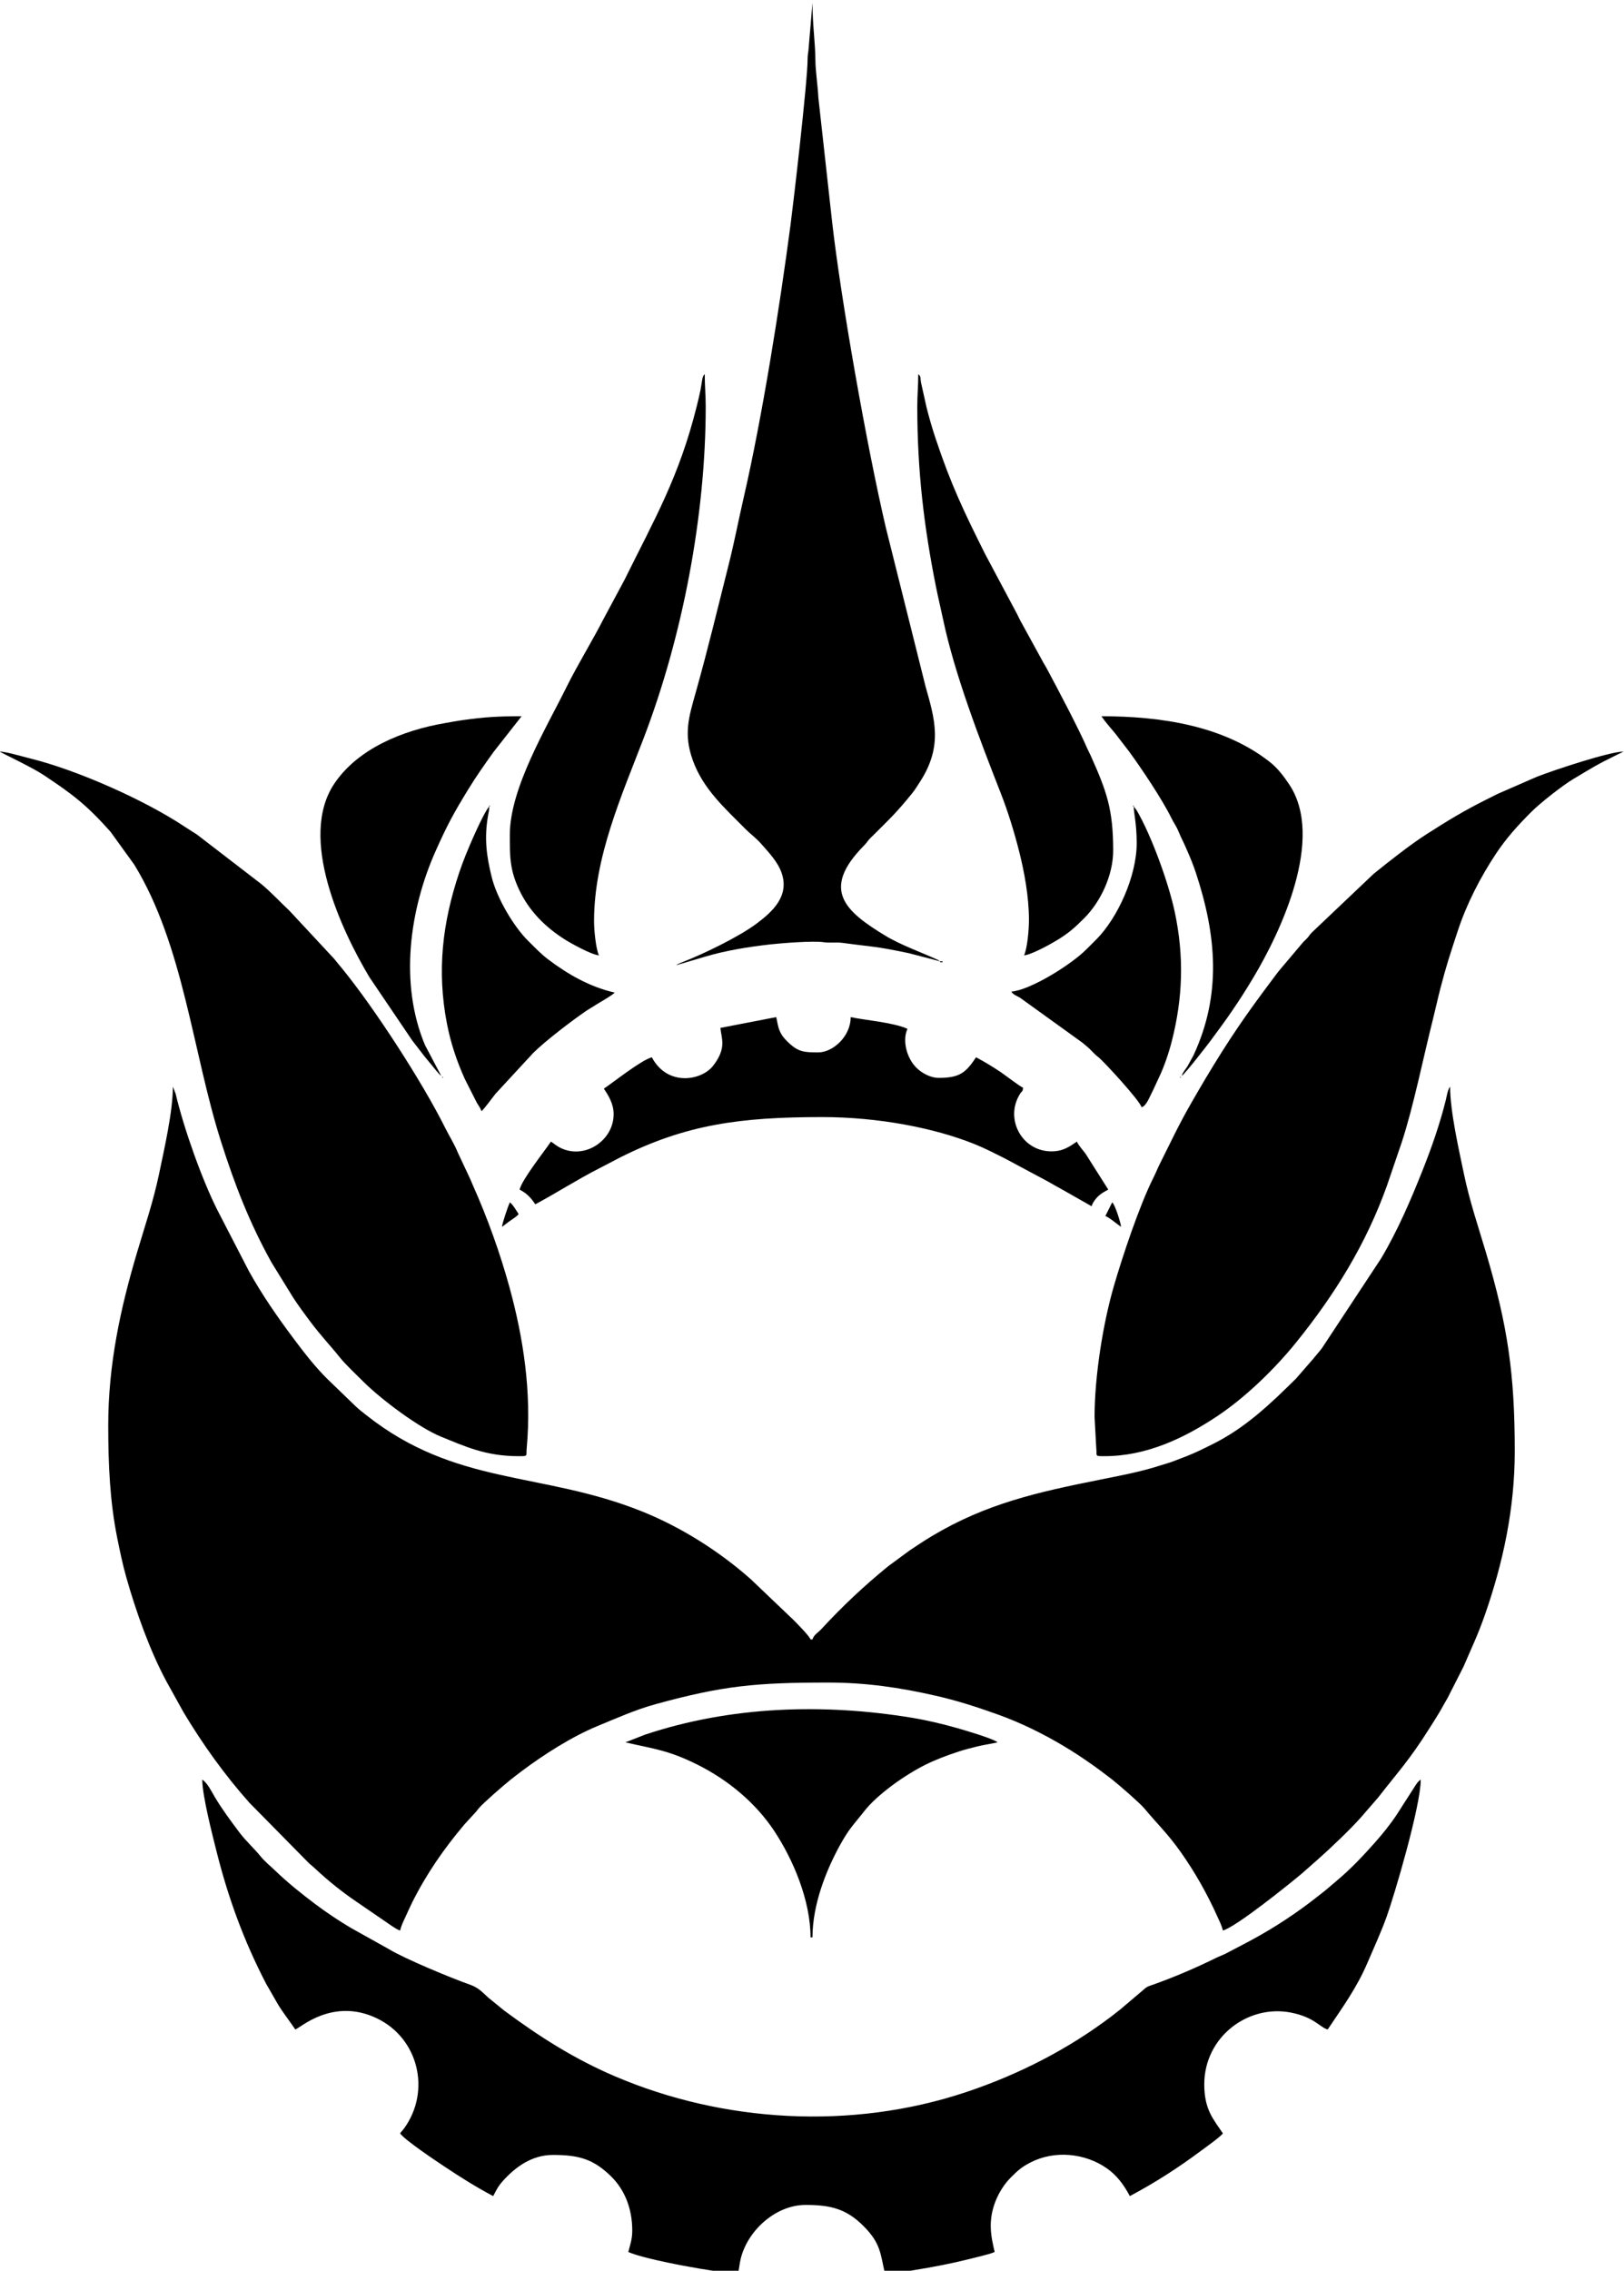<?xml version="1.0" encoding="UTF-8"?>
<!DOCTYPE svg PUBLIC "-//W3C//DTD SVG 1.1//EN" "http://www.w3.org/Graphics/SVG/1.1/DTD/svg11.dtd">
<!-- Creator: CorelDRAW 2020 (64-Bit) -->
<svg xmlns="http://www.w3.org/2000/svg" xml:space="preserve" width="22.846mm" height="31.926mm" version="1.1" style="shape-rendering:geometricPrecision; text-rendering:geometricPrecision; image-rendering:optimizeQuality; fill-rule:evenodd; clip-rule:evenodd"
viewBox="0 0 2284.6 3192.6"
 xmlnsXlink="http://www.w3.org/1999/xlink"
 xmlnsXodm="http://www.corel.com/coreldraw/odm/2003">
 <!-- <defs>
  <style type="text/css">
   <![CDATA[
    .fil0 {fill:white}
   ]]>
  </style>
 </defs> -->
 <g id="Layer_x0020_1">
  <g id="_1604977145264">
   <path class="fil0" d="M152.26 2004.62c0,54.67 2.41,107.03 12.74,158.12 3.66,18.09 7.54,36.84 12.65,54.87 13.56,47.91 33.03,102.86 56.36,146.19l24.08 43.44c27.01,45.11 57.93,88.28 92.91,127.55l84.14 85.34c4.17,3.5 5.62,4.64 9.57,8.34 17.08,15.98 36.55,31.55 55.89,44.7l50.69 34.74c3.42,2.25 7.84,5.33 11.59,6.33 1.66,-7.14 4.8,-13.33 7.8,-19.76 3.48,-7.44 5.59,-12.55 9.19,-19.74 20.09,-40.17 44.78,-75.73 73.54,-109.73l13.18 -14.38c3.51,-3.5 3.91,-4.61 6.93,-8.22 6.14,-7.38 36.05,-33.29 44.27,-39.79 5.93,-4.69 10.33,-8.08 16.34,-12.59 31.18,-23.4 70.42,-48.38 106.29,-63.19 26.72,-11.04 53.85,-23.16 82.09,-30.9 94.39,-25.86 140.56,-30.31 242.51,-30.31 53.67,0 101.42,7.14 151.03,18.45 30.85,7.03 57.62,15.75 86.83,26.16 32.9,11.71 65.25,27.64 95,45.55 23.28,14.01 45.38,29.59 66.75,46.24 8.29,6.46 38.82,32.9 45.05,40.38 18.84,22.61 32.84,35.37 51.38,61.6 19.76,27.95 36.89,58.1 51.02,89.54 2.91,6.48 6.44,12.98 8.24,20.69 18.58,-4.96 94.54,-66.1 112.02,-80.89l22.68 -20.03c17.72,-15.66 45.47,-42.18 59.92,-58.59l23.67 -27.3c28.47,-36.59 44.25,-52.92 72.18,-97.31 4.66,-7.4 8.63,-13.47 13.27,-21.17 4.45,-7.39 7.7,-13.81 12.07,-21.01l22.76 -44.76c11.78,-27.6 19.8,-43.48 30.18,-73.16 25.24,-72.26 41.86,-148.75 41.86,-229.58 0,-109.23 -10.01,-176.7 -40.45,-279.22 -10.8,-36.37 -23.16,-72.62 -31.08,-110.84 -6.9,-33.24 -19.41,-87.71 -19.41,-122.52 -3.43,3.96 -4.78,13.62 -6.05,18.75 -8.35,33.62 -19.95,66.78 -32.51,98.39 -16.81,42.27 -35.33,85.46 -58.69,124.58l-83.24 126.2c-3.8,4.98 -7.76,9.18 -11.83,14.35l-24.34 28.01c-35.57,35.17 -71.29,69.4 -117.25,92.2 -12.7,6.3 -22.01,11.09 -35.76,16.6 -6.63,2.65 -12.57,4.77 -18.89,7.28 -6.49,2.58 -12.52,4 -19.81,6.37 -26.53,8.64 -55.94,14.15 -84.8,19.93 -87.02,17.4 -159.05,33.37 -235.3,78.86 -11.62,6.93 -20.87,13.21 -31.86,20.5l-30.16 22.2c-34.45,28.07 -64.16,56.07 -94.45,88.81 -4.2,4.55 -10.37,7.75 -12.07,14.11l-2.76 0c-1.17,-4.37 -18.85,-22.31 -23.77,-27.21l-59.95 -57.17c-44.43,-39.51 -98.65,-73.71 -153.68,-95.73 -141.6,-56.67 -261.35,-35.16 -387.99,-135.61 -4.67,-3.7 -9.98,-7.76 -14.3,-11.88l-39.97 -38.57c-17.43,-17.23 -33.01,-37.43 -47.68,-57.04 -22.65,-30.26 -44.28,-61.48 -62.63,-94.46l-44.6 -86.3c-21.63,-43.01 -46.88,-113.98 -58.57,-163.27l-3.88 -9.9c0,35.32 -12.36,88.6 -19.4,122.52 -7.92,38.22 -20.28,74.47 -31.08,110.84 -23.46,78.99 -40.46,157.44 -40.46,243.4z"/>
   <path class="fil0" d="M415.44 2853.41c6.33,-1.69 52.55,-45.58 114.86,-15.65 58.37,28.04 76.38,101.94 38.1,154.83 -2.12,2.92 -3.56,3.94 -5.52,6.87 6.14,9.18 50.74,38.89 62.28,46.58 22.11,14.74 44.84,29.03 68.62,41.61 4.51,-8.52 6.94,-13.81 13.42,-21.03 17.61,-19.61 40.64,-36.84 70.63,-36.84 36.09,0 57.02,5.55 82.33,30.65 17.84,17.69 29.28,43.76 29.28,75.45 0,13.36 -3.12,20.06 -5.51,30.31 22.53,10.81 130.72,30.31 154.33,30.31 1.47,-6.33 1.98,-12.96 3.56,-19.85 9.06,-39.6 48.7,-76.6 91.51,-76.6 35.43,0 57.52,5.64 81.67,29.94 24.11,24.27 23.39,38.38 29.94,66.51 14.26,0 27.64,-2.51 40.75,-4.72 14.22,-2.39 26.03,-4.36 39.74,-7.1 13.42,-2.69 24.36,-5.08 37.19,-8.29 6.9,-1.73 12.4,-3 18.74,-4.68 5.14,-1.36 13.63,-3.46 17.91,-5.52 -2.65,-11.36 -5.52,-23.26 -5.52,-37.2 0,-28.26 14.11,-53.56 28.59,-67.87 9.54,-9.44 14.65,-14.26 27.42,-20.81 34.11,-17.49 76.57,-13.08 107.17,8.18 14.56,10.11 24.35,23.77 32.49,39.16 35.13,-18.59 68.52,-40.12 100.21,-63.76 6.28,-4.69 27.54,-19.73 30.69,-24.43 -13.12,-19.59 -26.18,-33.27 -26.18,-68.89 0,-66.65 61.41,-112.68 121.65,-100.99 33.3,6.46 40.98,20.89 51.97,23.83 21.4,-31.97 40.93,-58.57 56.09,-94.1 8.96,-20.99 18.91,-42.48 26.75,-64.19 10.63,-29.41 48.06,-155.49 48.06,-193.08 -4.27,2.86 -6.48,6.73 -9.39,11.29l-24.23 37.77c-9.55,14.39 -20.08,27.4 -31.47,40.18 -16.22,18.21 -32.93,35.99 -51.63,51.71l-17.12 14.57c-8.26,6.58 -15.32,12.12 -24.03,18.69 -27.44,20.68 -58.15,39.99 -88.76,55.92l-27.11 14.23c-5.12,2.57 -9.55,4.08 -14.27,6.4 -28.23,13.91 -58.1,26.7 -88.01,37.38 -6.08,2.17 -8.9,2.53 -13.62,7.04l-33.57 28.44c-4.35,3.22 -7.16,5.69 -11.61,9.06 -61.11,46.36 -130.91,82.06 -204.71,106.7 -161.44,53.89 -342.08,42.75 -494.11,-22.25 -57.72,-24.69 -106.03,-55.6 -155.69,-92.34l-22.79 -18.55c-7.94,-7.57 -14.26,-14.01 -24.96,-17.75 -24.75,-8.64 -91.55,-36.12 -114.97,-50.38l-53.07 -29.6c-17.22,-10.24 -34.79,-21.97 -50.35,-33.71 -19.78,-14.93 -38.42,-29.81 -56.31,-47.03 -7.04,-6.77 -14.62,-12.71 -20.84,-20.5 -7.64,-9.58 -19.79,-20.35 -29.75,-33.63 -12.01,-16.02 -23.68,-31.7 -33.9,-48.77 -4.61,-7.71 -10.22,-19.76 -17.85,-24.87 0,22.77 14.41,78.3 19.84,100.04 16.66,66.65 38.72,126.63 69.74,186.55l16.58 28.89c7.5,12.48 16.7,23.87 24.74,35.89z"/>
   <path class="fil0" d="M1539.81 1992.22l2.34 43.13c1.38,12 -2.94,11.98 11.44,11.98 59.07,0 111.82,-25.03 158.74,-56.22 40.17,-26.7 81.23,-66.77 111.14,-103.81 54.41,-67.38 98.53,-138.56 127.82,-220.79l20.68 -60.61c16.48,-50.13 30.4,-119.55 43.5,-171.46 3.51,-13.89 6.93,-29.59 10.45,-43.29 8.57,-33.33 14.38,-50.57 24.91,-82.56 12.4,-37.67 31.65,-75.06 53.37,-107.85 14.87,-22.44 30.66,-39.72 49.12,-58.35 13.68,-13.8 45.19,-38.31 60.22,-47.26 27.86,-16.58 30.87,-19 61.15,-33.93 2.3,-1.13 2.36,-1.11 4.67,-2.22l4.52 -2.36c-20.29,0.45 -96.5,25.59 -121.66,35.41l-54.71 23.84c-5.9,2.96 -11.16,5.57 -17.45,8.72 -31.48,15.74 -53.82,29.49 -82.87,48.03 -23.09,14.74 -53.48,38.72 -74.87,56.04l-86.98 82.5c-3.11,3.22 -3.4,4.44 -6.19,7.59 -2.19,2.49 -3.98,3.74 -6.18,6.23l-30.28 35.85c-4.21,4.81 -7.52,9.4 -11.49,14.69 -38.71,51.45 -61.59,84.55 -95.61,141.39 -6.55,10.96 -12.98,22.11 -19.29,33.07 -18.47,32.07 -28.73,54.65 -44.63,86.27 -3.35,6.67 -5.39,12.2 -8.73,18.83 -20.26,40.17 -44.11,112.26 -56.06,153.38 -15.28,52.6 -27.07,126.82 -27.07,183.76z"/>
   <path class="fil0" d="M729.6 2047.33c13.96,0 10.31,0.09 11.31,-10.74 7.34,-79.24 -4.94,-156.39 -23.99,-225.98 -13.26,-48.46 -31.45,-99.12 -52.05,-144.98 -1.51,-3.36 -2.53,-6.39 -4.15,-9.64l-16.74 -35.62c-4.83,-11.93 -11.94,-23.06 -17.72,-34.64 -32.45,-65 -99.25,-167.88 -144.48,-223.41 -4.13,-5.07 -7.53,-8.96 -11.8,-14.39l-63.11 -67.79c-10.75,-9.83 -28.12,-28.51 -40.45,-38.09l-89.58 -68.88c-5.85,-3.81 -10.35,-6.4 -16,-10.18 -55.78,-37.44 -151.66,-80.11 -217.71,-96.45 -11.05,-2.74 -34.46,-9.72 -43.82,-9.92 2.81,1.94 45.45,22.1 61.21,32.49 41.51,27.4 61.42,42.69 94.83,80.16l33.53 46.39c69.41,113.26 82.16,264.21 122,389.2 19.6,61.48 40.07,114.26 71.05,170.08l31.03 50.28c7.19,10.83 14.48,20.86 22.36,31.37 17.2,22.94 28.48,34.06 42.33,51.37 8.8,10.99 22.76,23.85 33.21,34.31 25.47,25.48 78.74,65.2 109.7,77.7 33.55,13.54 62.4,27.36 109.04,27.36z"/>
   <path class="fil0" d="M951.45 1357l41.5 -12.24c28.45,-8.43 59.72,-13.45 90.53,-16.94 14.47,-1.65 60.33,-5.35 75.23,-3.09 8.72,1.31 17.96,-0.22 26.6,0.95 45.56,6.18 44.11,4.19 93.04,14.44l43.75 11.37c-2.2,-1.92 -1.54,-1.34 -4.28,-2.6 -20.09,-9.23 -51.17,-20.48 -71.77,-32.96 -56.79,-34.4 -92.24,-64.92 -30.36,-127.35 3.21,-3.24 3.47,-4.24 6.23,-7.55 2.24,-2.67 4.34,-4.47 6.83,-6.95 24.56,-24.48 32.51,-31.7 54.36,-58.63 3.95,-4.86 7.74,-11.05 11.18,-16.37 32.66,-50.48 20.51,-88.65 7.73,-133.99l-55.97 -223.74c-26.58,-113.51 -63,-319.72 -75.4,-428.92l-19.38 -174.9c-0.85,-17.19 -4.07,-38.09 -4.18,-52.32 -0.22,-26.61 -4.11,-50.07 -4.11,-81.31l-5.72 67.31c-0.5,4.58 -1.15,6.05 -1.17,12.6 -0.09,30.39 -19.67,199.42 -23.84,231.08 -15.34,116.34 -39.81,270.9 -66.27,385.69 -7.39,32.06 -12.98,61.94 -20.95,93.41 -16.14,63.82 -28.44,116.01 -46.32,179.65 -9.79,34.83 -17.4,58.48 -4.01,95.55 14.54,40.31 45.14,67.21 74.23,96.63 6.03,6.1 14.74,12.48 21.35,19.99 11.2,12.71 24.17,26.13 29.5,42.15 10.59,31.79 -12.5,53.53 -35.72,70.79 -24.7,18.37 -73.28,41.94 -102.37,53.33l-7.8 3.23c-1.78,1 -1.38,0.77 -2.44,1.69z"/>
   <path class="fil0" d="M1290.41 571.59c0,91.77 9.73,170.59 26.3,253.42 3.09,15.45 6.59,29.68 9.87,45.25 16.48,78.34 51.92,170.02 81.36,245.2 10.07,25.73 18.96,54.5 26.06,82.8 6.73,26.85 13.49,61.68 13.49,95.36 0,14.46 -2.47,40.39 -6.89,49.6 10.39,-0.86 37.69,-15.99 46.27,-21.25 17.03,-10.43 24.6,-17.31 38.13,-30.76 23.14,-23.01 40.99,-60.38 40.99,-95.42 0,-58.43 -9.37,-83.59 -31.71,-133.64 -1.44,-3.24 -2.93,-5.57 -4.51,-9.27 -11.36,-26.57 -41.88,-84.5 -57.93,-114.31 -2.21,-4.11 -3.33,-5.24 -5.53,-9.62l-30.77 -56.05c-1.87,-3.48 -2.94,-6.09 -4.56,-9.21l-45.03 -84.49c-29.59,-59.17 -48.01,-97.37 -69.53,-161.96 -4.76,-14.28 -9.05,-28.78 -13.06,-44.82l-7.78 -34.93c-1,-5.52 0.2,-8.44 -3.79,-11.37 0,16.81 -1.38,28.52 -1.38,45.47z"/>
   <path class="fil0" d="M717.2 1173.74c0,29.83 -0.25,48.58 12.86,76.71 14.28,30.64 37.4,53.43 65.41,70.99 8.38,5.26 36.64,20.91 47.12,21.78 -4.21,-8.77 -6.89,-34.46 -6.89,-48.23 0,-89.77 38.71,-176.01 69.69,-256.87 54.83,-143.09 87.39,-313.64 87.39,-466.53 0,-16.95 -1.37,-28.66 -1.37,-45.47 -3.98,2.92 -3.64,10.54 -5.86,21.71 -1.54,7.75 -3.41,15.33 -5.44,23.48 -24.84,99.44 -58.92,157.69 -101.69,244.17l-29.84 55.6c-14.13,27.89 -36.36,64.08 -50.99,93.68 -29.24,59.14 -80.39,143.39 -80.39,208.98z"/>
   <path class="fil0" d="M1013.45 1445.19c1.23,14.73 9.38,27.91 -10.19,53.19 -16.25,20.99 -64.32,29.61 -86.26,-11.86 -15.01,4.01 -53.72,34.86 -67.52,44.1 6.01,8.97 13.78,20.95 13.78,35.82 0,36.76 -39.6,63.3 -73.05,48.25 -6.82,-3.06 -9.62,-5.97 -15.14,-9.67 -9.03,13.5 -40.76,53.24 -44.09,67.52 10.33,5.47 15.74,11.24 22.05,20.67 27.02,-14.3 59.43,-35.04 89.08,-50.08l30.8 -16.06c92.35,-46.17 168.71,-56.49 283.84,-56.49 78.69,0 157.59,15.21 214.18,37.97 15.48,6.23 28.12,12.91 42.12,19.9l61.94 33.13c6.78,3.93 12.76,7.41 20.27,11.42l40.42 22.97c1.08,-4.65 6.04,-11.16 9.28,-14.15 4.46,-4.11 8.83,-6.47 14.14,-9.28l-32.07 -50.6c-2.98,-3.99 -11.03,-13.21 -12.02,-16.92 -9.91,6.64 -19.14,13.78 -35.82,13.78 -41.96,0 -66.39,-46.27 -44.01,-81.21 2.91,-4.53 3.53,-2.14 4.05,-8.35 -3.57,-0.95 -26.36,-18.51 -31.69,-22.05 -11.31,-7.51 -22.09,-14.13 -34.45,-20.67 -14.26,21.3 -22.61,28.94 -52.36,28.94 -12.68,0 -24.75,-7.56 -31.39,-14.08 -14.56,-14.32 -20.01,-39.59 -12.71,-54.82 -18.82,-9.03 -63.39,-12.68 -79.91,-16.53 0,27.34 -25.26,49.6 -45.48,49.6 -20.14,0 -28.57,-0.35 -43.76,-15.48 -4.48,-4.46 -7.69,-8.07 -10.42,-14.39 -3.06,-7.08 -3.3,-12.14 -5.07,-19.73l-78.54 15.16z"/>
   <path class="fil0" d="M1662.45 1512.7c4.93,-3.3 34.25,-41.08 39.76,-48.42 23.63,-31.52 40.66,-55.92 60.75,-89.44 38.76,-64.69 101.32,-196.56 50.51,-272.21 -8.1,-12.07 -16.28,-22.82 -27.59,-31.66 -64.9,-50.75 -152.63,-63.96 -236.42,-63.96 5.49,8.2 13.08,16.54 19.61,24.48l19.18 24.91c17.28,23.63 46.47,66.93 59.96,94.38 2.88,5.86 5.15,8.66 7.85,14.19 2.71,5.58 4.02,9.63 6.85,15.2 2.85,5.63 4.26,9.23 6.9,15.14 4.59,10.32 8.8,20.57 12.45,31.64 29.16,88.31 36.47,171.1 -3.28,256.82l-7.82 14.23c-2.88,5.23 -7.23,9.17 -8.71,14.7z"/>
   <path class="fil0" d="M620.75 1512.7l-22.85 -43.28c-36.38,-86.58 -21.83,-190.63 15.05,-273.17 16.08,-35.98 24.8,-52.18 45.8,-86.48 11.47,-18.73 22.98,-34.96 35.61,-52.57l39.38 -50.19c-34.07,0 -51.9,1.16 -82.76,5.43 -9.35,1.3 -16.76,2.8 -25.93,4.39 -58.2,10.04 -121.57,35.48 -154.77,84.98 -51.25,76.39 10.33,206.75 49.45,272.16l60.08 88.74c4.64,6.19 8.73,11.12 13.19,17.11 4.56,6.14 8.65,10.71 13.54,16.78 3.07,3.82 11.08,14.01 14.21,16.1z"/>
   <path class="fil0" d="M879.8 2449.68c39.69,9.25 60.26,10.74 101.97,31.69 42.51,21.34 81.05,53.21 107.2,92.6 27.06,40.77 51.25,98.33 51.25,149.91l2.76 0c0,-45.8 18.92,-93.48 38.11,-128.61 13.67,-25.05 19.62,-29.4 34.33,-48.34 18.66,-24.03 57.6,-51.3 86.01,-65.56 14.13,-7.1 30.94,-13.43 47.36,-18.79 8.74,-2.85 17.57,-5.04 25.94,-7.12 9.59,-2.39 19.24,-3.58 28.67,-5.78 -6.17,-5.37 -49.65,-17.99 -57.08,-20.09 -19.8,-5.6 -42.02,-10.94 -62.79,-14.37 -125.3,-20.68 -255.94,-16.4 -376,23.61l-27.73 10.85z"/>
   <path class="fil0" d="M688.27 1133.78c-8.66,9.96 -28.38,56.45 -33.27,68.7 -3.24,8.1 -6.37,16.48 -9.27,25.17 -23.28,69.88 -31.29,137.21 -17.08,211.02 5.38,27.96 13.94,53.24 25.15,78.19l17.14 33.84c2.25,3.82 5.21,7.53 6.3,11.61 3.38,-2.26 15.86,-19.59 19.73,-24.37l52.94 -57.29c16.32,-16.41 54.85,-45.79 73.65,-58.63 4.69,-3.21 9.05,-5.52 13.53,-8.51 5.39,-3.58 24.99,-14.44 27.55,-17.93 -35.87,-8.36 -65.77,-25.88 -92.93,-46.24 -10.56,-7.92 -19.24,-17.11 -28.68,-26.44 -20.02,-19.79 -43.72,-59.37 -51.2,-89.34 -7.57,-30.37 -10.68,-54.83 -5.35,-86.41 0.94,-5.62 1.79,-7.69 1.79,-13.37z"/>
   <path class="fil0" d="M1594.93 1133.78c0,9.91 4.05,23.41 4.16,51.01 0.2,46.58 -26.51,105.42 -56.84,136.07 -4.88,4.93 -8.9,8.81 -13.8,13.75 -21.52,21.72 -78.88,57.36 -105.76,59.59 3.27,4.89 6.79,5.28 12.15,8.52l88.12 63.46c4.32,3.85 6.68,5.3 11,9.66 4.06,4.1 7,7.35 11.37,10.68 7.01,5.36 58.09,60.78 60.62,70.28 6.45,-1.72 10.99,-13.88 13.8,-19.28 4.01,-7.7 7.17,-15.55 11.01,-23.44 6.78,-13.96 13.52,-33.86 17.62,-49.89 15.7,-61.41 17.55,-119.83 4.09,-182.65 -8.6,-40.17 -32.48,-106.48 -53.43,-142.23l-4.11 -5.53z"/>
   <path class="fil0" d="M706.18 1724.9c4.06,-2.72 7.37,-5.74 11.85,-8.82 3.77,-2.59 9.31,-6 11.57,-9.09 -3.13,-4.69 -8.14,-13.68 -12.4,-16.54 -2.2,4.61 -10.56,28.96 -11.02,34.45z"/>
   <path class="fil0" d="M1554.97 1709.74c4.8,1.29 17.11,11.86 22.05,15.16 -0.11,-4.92 -8.47,-31.57 -12.4,-34.45l-9.65 19.29z"/>
   <path class="fil0" d="M1326.24 1352.87c-1.52,-1.41 2.41,-1.38 -4.14,-1.38 1.52,1.41 -2.41,1.38 4.14,1.38z"/>
   <polygon class="fil0" points="688.27,1133.78 689.65,1133.78 688.5,1132.17 "/>
   <polygon class="fil0" points="1594.93,1133.78 1594.93,1132.4 1593.32,1133.55 "/>
   <polygon class="fil0" points="622.13,1514.08 622.13,1515.46 623.74,1514.31 "/>
   <polygon class="fil0" points="1661.07,1514.08 1659.69,1514.08 1660.84,1515.69 "/>
   <path class="fil0" d="M1330.37 1355.62c0.14,0.14 0.41,-0.6 0.41,-0.41l0 0c-0.03,0.03 -0.55,0.28 -0.41,0.41z"/>
   <path class="fil0" d="M945.94 1359.76c0.13,0.13 0.41,-0.61 0.41,-0.42l0 0.01c-0.03,0.02 -0.55,0.27 -0.41,0.41z"/>
   <polygon class="fil0" points="1326.24,1352.87 1328.92,1354.45 "/>
   <polygon class="fil0" points="951.45,1357 948.49,1357.76 "/>
   <polygon class="fil0" points="622.13,1514.08 620.75,1512.7 "/>
   <polygon class="fil0" points="1662.45,1512.7 1661.07,1514.08 "/>
  </g>
 </g>
</svg>
